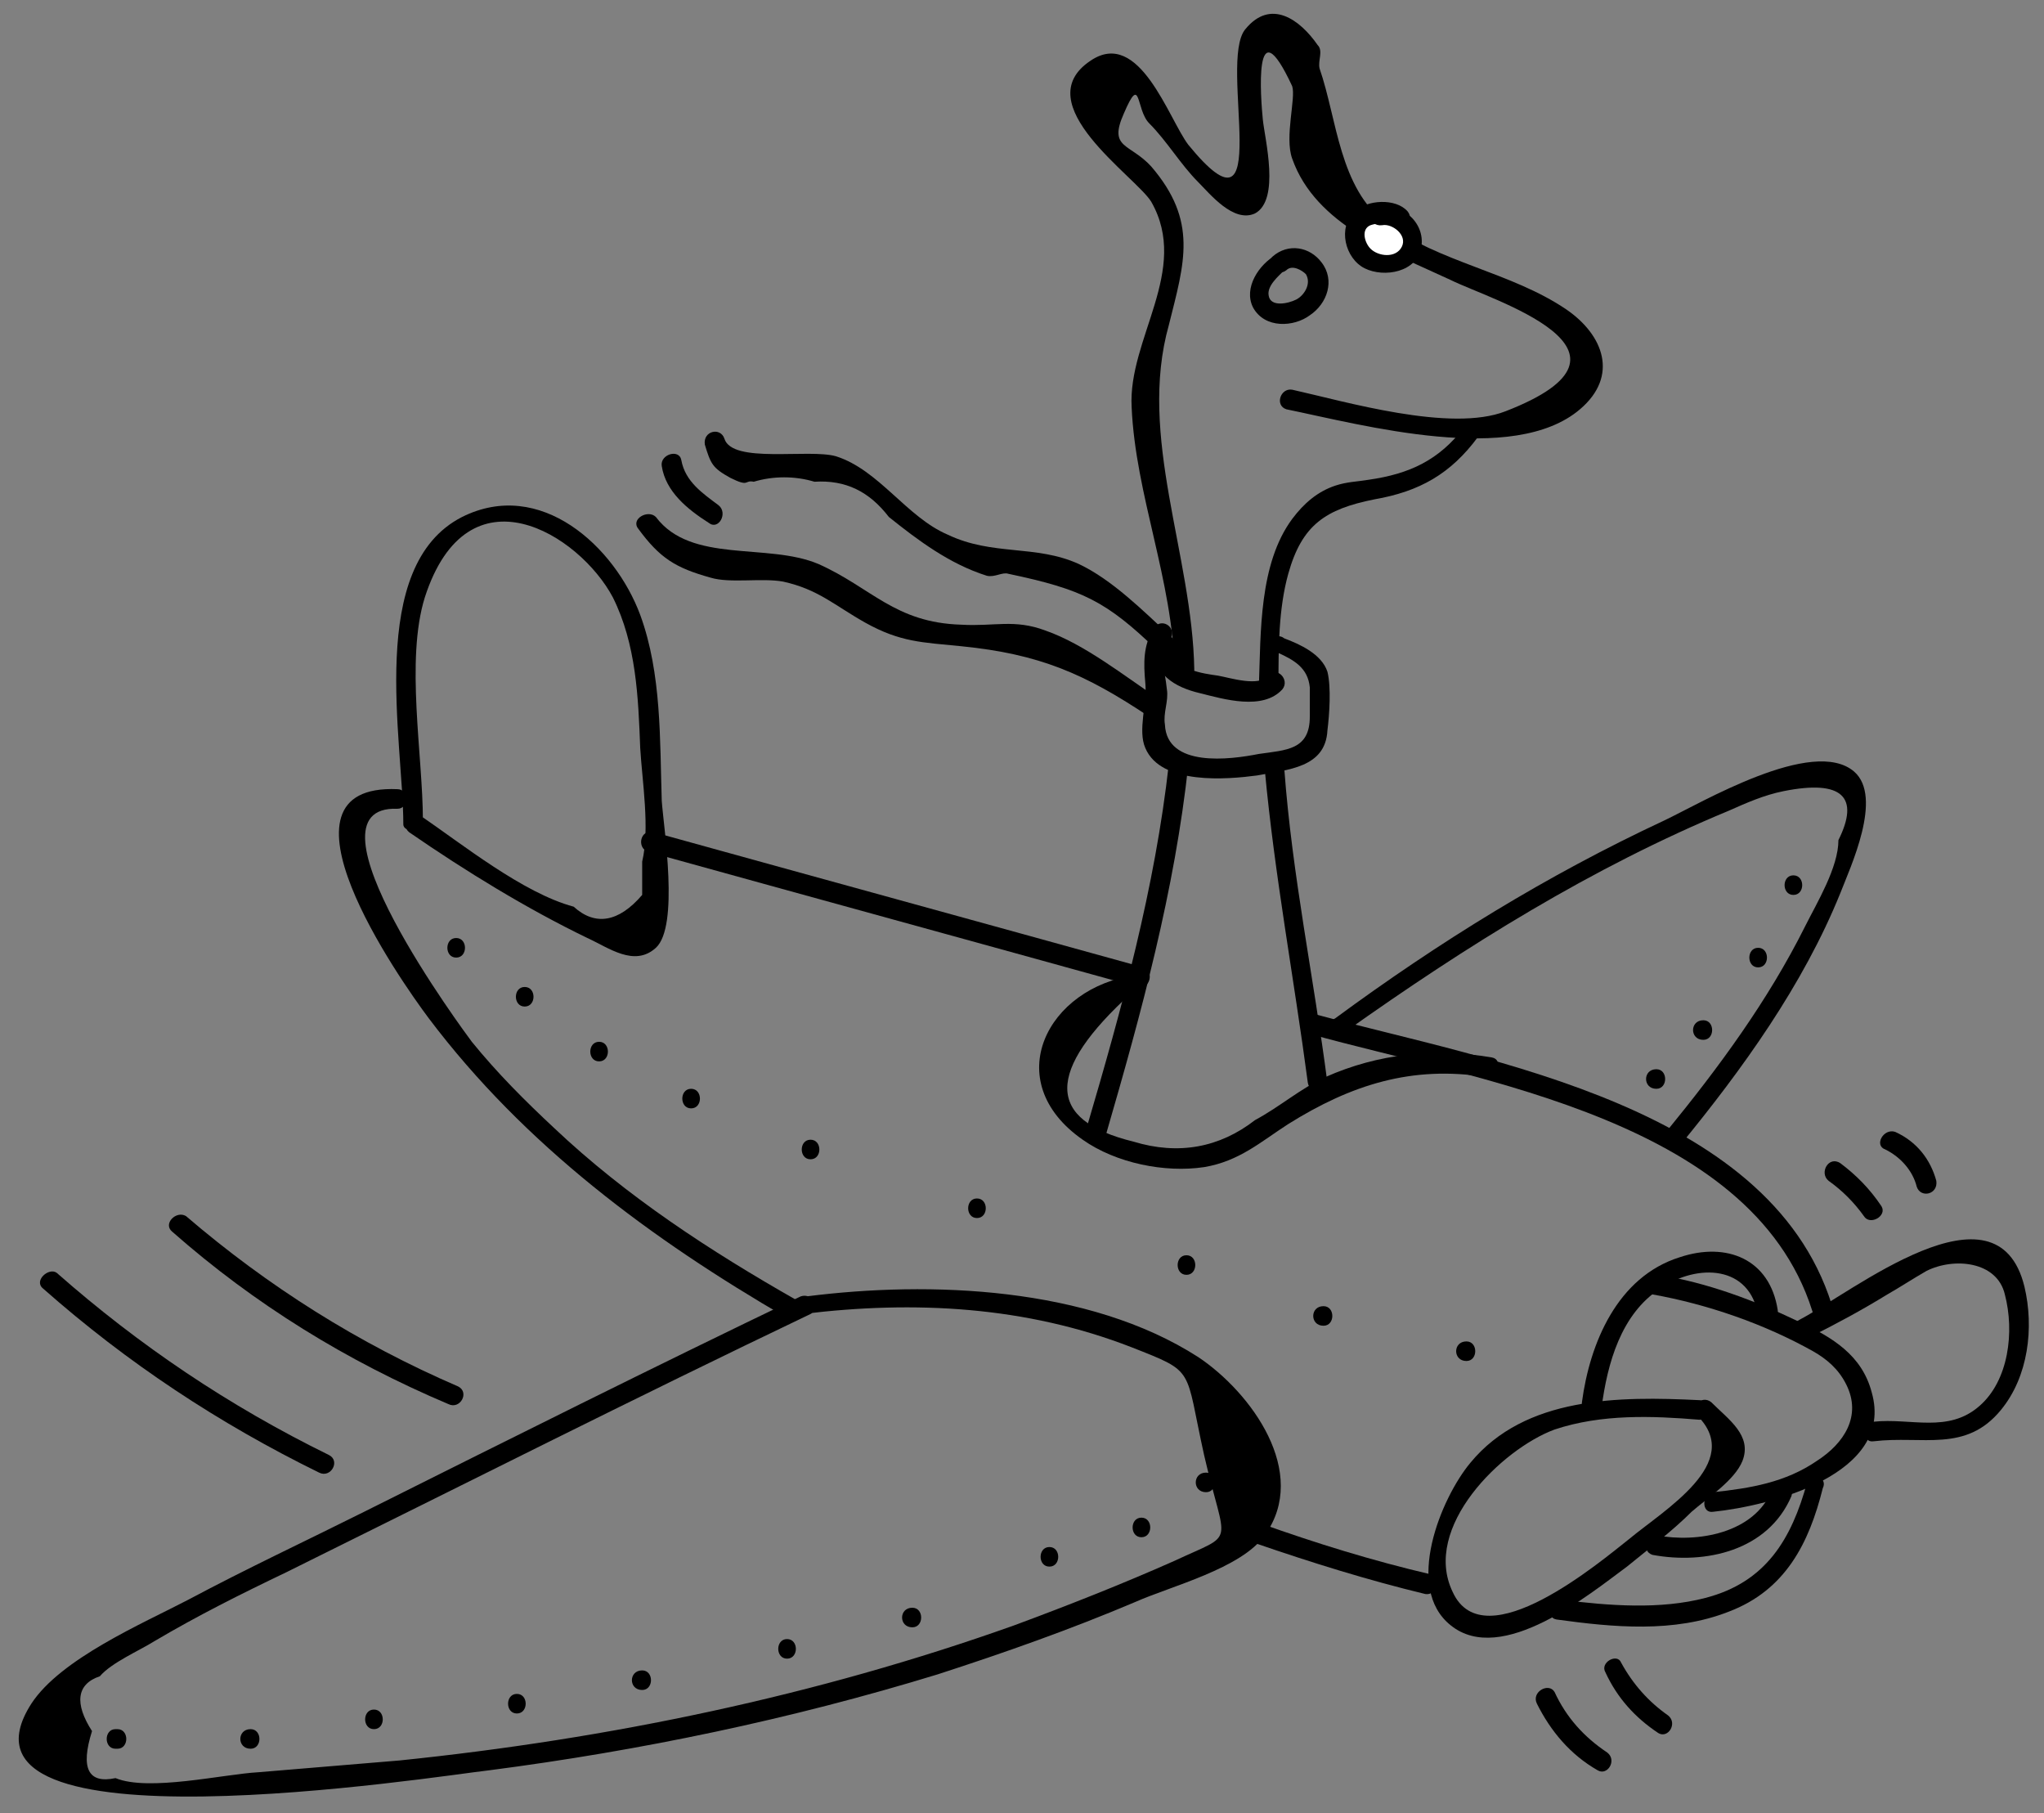 <?xml version="1.0" encoding="utf-8"?>
<!-- Generator: Adobe Illustrator 19.0.1, SVG Export Plug-In . SVG Version: 6.00 Build 0)  -->
<svg version="1.1" id="Графика" xmlns="http://www.w3.org/2000/svg" xmlns:xlink="http://www.w3.org/1999/xlink" x="0px"
	 y="0px" viewBox="0 0 104.4 92.6" style="enable-background:new 0 0 104.4 92.6;" xml:space="preserve">
<rect x="0" y="0" width="104.4" height="92.6" fill="#808080" stroke="none"/>
<style type="text/css">
	.st0{fill:#FFFFFF;}
</style>
<g>
	<g>
		<g>
			<g>
				<path d="M61,34.2c-0.1-5.9-2.9-11.9-1.3-17.6c0.8-3.2,1.5-5.3-0.9-8.1c-1.1-1.2-2.2-0.9-1.4-2.7c0.9-2.1,0.6-0.2,1.3,0.5
					c0.9,0.9,1.6,2.1,2.5,3c0.6,0.6,1.8,2.1,2.9,1.6c1.3-0.7,0.5-3.8,0.4-4.8C64.4,5.1,64,0.1,66,4.4C66.2,5,65.6,7,66,8.1
					c1.2,3.4,5.1,4.8,8.1,6.2c2,1,10.8,3.6,2.8,6.7c-2.8,1.1-8.2-0.5-10.9-1.1c-0.6-0.1-0.9,0.8-0.3,1c3.9,0.8,11.6,2.9,15,0
					c2-1.7,1.2-3.8-0.7-5.1c-2.8-1.9-6.5-2.4-9.2-4.4c-2.4-1.8-2.5-5.3-3.4-7.9c-0.1-0.4,0.2-0.9-0.1-1.2c-0.9-1.3-2.4-2.4-3.7-0.8
					c-1.4,1.7,1.6,11.4-2.9,5.9c-1-1.3-2.5-6-5-4.3c-3.3,2.2,2.3,5.9,3.1,7.2c2,3.5-1.2,7-1,10.5c0.2,4.5,2.1,8.8,2.2,13.5
					C60,34.8,61,34.8,61,34.2L61,34.2z"/>
			</g>
		</g>
		<g>
			<g>
				<path d="M56.5,57.9c1.8-6.2,3.5-12.4,4.2-18.9c0.1-0.6-0.9-0.6-1,0c-0.7,6.3-2.4,12.5-4.2,18.6C55.3,58.3,56.3,58.5,56.5,57.9
					L56.5,57.9z"/>
			</g>
		</g>
		<g>
			<g>
				<path d="M86.8,71.5c-4.1-0.2-8.9-0.2-11.7,3.2c-1.5,1.8-3.4,6.4-1,8.3c2.6,2.1,7.1-1.6,9-3c1.1-0.9,2.3-1.8,3.3-2.8
					c0.8-0.7,2.2-1.6,2.6-2.6c0.5-1.3-0.7-2.1-1.6-3c-0.5-0.4-1.2,0.3-0.7,0.7c2.4,2.4-1.7,4.8-3.5,6.3c-1.4,1.1-7.4,6.2-9,2.7
					C72.6,78,76.7,74,79.4,73c2.4-0.8,5-0.7,7.4-0.5C87.5,72.5,87.5,71.5,86.8,71.5L86.8,71.5z"/>
			</g>
		</g>
		<g>
			<g>
				<path d="M84.4,66.1c2.8,0.5,5.7,1.5,8.2,2.9c0.7,0.4,1.3,0.9,1.7,1.7c0.8,1.6-0.1,3-1.5,3.9c-1.6,1.1-3.4,1.4-5.3,1.6
					c-0.6,0.1-0.6,1.1,0,1c2.9-0.3,9.3-1.9,8.1-6.1c-0.5-1.9-2-2.8-3.7-3.6c-2.3-1.1-4.7-2-7.2-2.4C84,65,83.7,65.9,84.4,66.1
					L84.4,66.1z"/>
			</g>
		</g>
		<g>
			<g>
				<path d="M21.6,41.9c0-3.3-0.9-8.2,0.1-11.4c2.2-6.8,7.9-3.2,9.6,0c1.2,2.4,1.3,5.1,1.4,7.7c0.1,1.7,0.5,4.1,0.1,5.8
					c0,0.6,0,1.1,0,1.7c-1.2,1.4-2.4,1.6-3.5,0.6c-2.6-0.7-5.7-3.2-7.9-4.7c-0.5-0.4-1,0.5-0.5,0.9c2.9,2,6,3.9,9.1,5.4
					c1.1,0.5,2.4,1.5,3.5,0.5c1.2-1.1,0.4-6.1,0.3-7.5c-0.1-3.1,0-6.5-1.1-9.5c-1.3-3.5-5.1-7-9.1-5c-4.9,2.5-3,11.4-3,15.7
					C20.6,42.5,21.6,42.6,21.6,41.9z"/>
			</g>
		</g>
		<g>
			<g>
				<path d="M40.7,66.4c-4.4-2.5-8.7-5.3-12.4-8.8c-1.5-1.4-2.9-2.8-4.2-4.4c-0.3-0.4-9-12.1-3.8-11.9c0.6,0,0.6-1,0-1
					C13.4,40,20.4,50,21.9,52c4.9,6.5,11.4,11.3,18.3,15.3C40.8,67.5,41.3,66.7,40.7,66.4L40.7,66.4z"/>
			</g>
		</g>
		<g>
			<g>
				<path d="M73.1,80.4c-3-0.7-5.9-1.6-8.7-2.6c-0.6-0.2-0.9,0.8-0.3,1c2.9,1,5.8,1.9,8.7,2.6C73.4,81.5,73.7,80.5,73.1,80.4
					L73.1,80.4z"/>
			</g>
		</g>
		<g>
			<g>
				<path d="M92.3,75.7c-0.8,2.9-2.1,5.1-5.2,5.9c-2.3,0.6-4.9,0.4-7.3,0.1c-0.6-0.1-0.9,0.9-0.3,1c2.9,0.4,6,0.7,8.8-0.4
					c2.9-1.1,4.1-3.5,4.8-6.3C93.4,75.4,92.4,75.1,92.3,75.7L92.3,75.7z"/>
			</g>
		</g>
		<g>
			<g>
				<path d="M66.9,52.8c8.6,2.4,23,4.4,25.8,14.6c0.2,0.6,1.1,0.4,1-0.3c-2.9-10.6-17.6-12.9-26.5-15.3
					C66.6,51.6,66.3,52.6,66.9,52.8L66.9,52.8z"/>
			</g>
		</g>
		<g>
			<g>
				<path d="M33.1,43.5c8.3,2.3,16.7,4.6,25,6.9c0.6,0.2,0.9-0.8,0.3-1c-8.3-2.3-16.7-4.6-25-6.9C32.7,42.3,32.5,43.3,33.1,43.5
					L33.1,43.5z"/>
			</g>
		</g>
		<g>
			<g>
				<path d="M84.4,79.4c2.7,0.5,5.9-0.2,7.1-3c0.2-0.6-0.7-0.9-1-0.3c-0.9,2.2-3.8,2.7-5.9,2.3C84.1,78.3,83.8,79.2,84.4,79.4
					L84.4,79.4z"/>
			</g>
		</g>
		<g>
			<g>
				<path d="M90.8,66.9c-0.4-2.6-2.6-3.5-5-2.7c-3.2,1-4.6,4.4-5,7.4c-0.1,0.6,0.9,0.9,1,0.3c0.3-2.3,1-4.8,3-6.1
					c1.9-1.3,4.6-1.2,5,1.4C89.9,67.8,90.9,67.5,90.8,66.9L90.8,66.9z"/>
			</g>
		</g>
		<g>
			<g>
				<path d="M92.4,68.3c1.4-0.7,2.7-1.4,4-2.2c0.7-0.4,1.3-0.8,2-1.2c1.4-0.7,3.6-0.5,4,1.2c0.5,1.9,0.2,4.4-1.3,5.7
					c-1.6,1.4-3.5,0.6-5.4,0.8c-0.6,0.1-0.6,1.1,0,1c2.5-0.3,4.7,0.6,6.5-1.6c1.4-1.7,1.7-4.2,1.2-6.3C102,60,94.6,66,91.9,67.4
					C91.3,67.7,91.8,68.6,92.4,68.3L92.4,68.3z"/>
			</g>
		</g>
		<g>
			<g>
				<path d="M93.4,60.3c0.7,0.5,1.3,1.1,1.8,1.8c0.3,0.5,1.2,0,0.9-0.5c-0.6-0.9-1.3-1.6-2.1-2.2C93.4,59,92.9,59.9,93.4,60.3
					L93.4,60.3z"/>
			</g>
		</g>
		<g>
			<g>
				<path d="M96.3,58.7c0.8,0.4,1.4,1.1,1.6,1.9c0.2,0.6,1.1,0.4,1-0.3c-0.3-1.1-1-2-2.1-2.5C96.2,57.6,95.7,58.5,96.3,58.7
					L96.3,58.7z"/>
			</g>
		</g>
		<g>
			<g>
				<path d="M78.5,87c0.7,1.4,1.7,2.6,3.1,3.4c0.5,0.3,1-0.5,0.5-0.9c-1.2-0.8-2.1-1.8-2.7-3.1C79.1,85.9,78.2,86.4,78.5,87L78.5,87
					z"/>
			</g>
		</g>
		<g>
			<g>
				<path d="M82,85.4c0.6,1.3,1.5,2.3,2.7,3.1c0.5,0.3,1-0.5,0.5-0.9c-1-0.7-1.8-1.6-2.4-2.7C82.6,84.4,81.7,84.9,82,85.4L82,85.4z"
					/>
			</g>
		</g>
		<g>
			<g>
				<path d="M58,49.8c-4.5,0.6-7,5.4-2.7,8.4c1.7,1.2,4.2,1.7,6.2,1.4c1.8-0.3,2.9-1.3,4.3-2.2c3.2-2,6.3-3,10.1-2.4
					c0.6,0.1,0.9-0.9,0.3-1c-2.9-0.5-5.8-0.2-8.5,1c-1.3,0.6-2.3,1.5-3.6,2.2c-1.8,1.4-3.9,1.8-6.2,1.1c-4.5-1.1-4.5-3.6-0.1-7.6
					C58.6,50.7,58.6,49.7,58,49.8L58,49.8z"/>
			</g>
		</g>
		<g>
			<g>
				<path d="M64.6,39.3c0.5,5.4,1.5,10.7,2.2,16c0.1,0.6,1.1,0.6,1,0c-0.7-5.4-1.8-10.6-2.2-16C65.5,38.7,64.5,38.7,64.6,39.3
					L64.6,39.3z"/>
			</g>
		</g>
		<g>
			<g>
				<path d="M74.8,21.8c-1.3,1.7-2.8,2.4-4.9,2.7c-0.6,0.1-1.1,0.1-1.7,0.3c-0.9,0.3-1.6,0.9-2.2,1.7c-1.7,2.3-1.6,5.8-1.7,8.5
					c0,0.6,1,0.6,1,0c0-1.9,0-3.9,0.5-5.7c0.7-2.5,1.9-3.3,4.4-3.8c2.3-0.4,3.9-1.3,5.3-3.2C76,21.8,75.2,21.3,74.8,21.8L74.8,21.8z
					"/>
			</g>
		</g>
		<g>
			<g>
				<path d="M65.2,13c-0.9,0.5-1.7,1.7-1.2,2.7c0.6,1.1,2.1,1,2.9,0.4c0.9-0.6,1.3-1.8,0.6-2.7c-0.6-0.8-1.7-1-2.5-0.3
					c-0.5,0.4,0.2,1.1,0.7,0.7c0.3-0.3,0.8,0,1,0.2c0.3,0.5-0.1,1.1-0.5,1.3c-0.4,0.2-1.3,0.4-1.4-0.2c-0.1-0.5,0.5-1,0.8-1.3
					C66.2,13.6,65.7,12.7,65.2,13L65.2,13z"/>
			</g>
		</g>
		<g>
			<path class="st0" d="M71.5,11.2c-0.4-0.5-1.8-0.4-2.2,0.1c-0.4,0.5-0.3,1.2,0.1,1.7c0.4,0.4,1.1,0.6,1.7,0.4
				c0.2-0.1,0.4-0.2,0.6-0.3c0.4-0.4,0.3-1.2-0.1-1.6C71.4,11,71,10.8,70.4,11"/>
			<g>
				<path d="M71.9,10.8c-0.6-0.7-2.1-0.6-2.7,0c-0.9,0.8-0.5,2.4,0.5,2.9c1,0.5,2.7,0.2,2.9-1.1c0.2-1.3-1.1-2.3-2.3-2.1
					c-0.6,0.1-0.4,1.1,0.3,1c0.5-0.1,1.3,0.5,1,1.1c-0.3,0.6-1.2,0.5-1.6,0.1c-0.3-0.3-0.5-1,0-1.2c0.3-0.1,0.9-0.2,1.2,0.1
					C71.6,12,72.3,11.3,71.9,10.8L71.9,10.8z"/>
			</g>
		</g>
		<g>
			<g>
				<path d="M59.8,32.5c-1.4-1.3-3-2.9-4.7-3.7c-2.2-1-4.4-0.4-6.7-1.5c-2.1-0.9-3.5-3.3-5.7-4c-1.4-0.4-5.3,0.4-5.7-0.9
					c-0.2-0.6-1.1-0.4-1,0.3c0.3,1,0.4,1.2,1.3,1.7c1,0.5,0.7,0.1,1.2,0.2c1-0.3,2.1-0.3,3.1,0c1.6-0.1,2.8,0.5,3.8,1.8
					c1.5,1.2,3.1,2.4,5,3c0.4,0.1,0.8-0.2,1.1-0.1c3.8,0.8,5,1.4,7.6,3.9C59.6,33.6,60.3,32.9,59.8,32.5L59.8,32.5z"/>
			</g>
		</g>
		<g>
			<g>
				<path d="M33.8,23.8c0.2,1.3,1.3,2.2,2.4,2.9c0.5,0.4,1-0.5,0.5-0.9c-0.8-0.6-1.7-1.2-1.9-2.3C34.7,22.9,33.7,23.2,33.8,23.8
					L33.8,23.8z"/>
			</g>
		</g>
		<g>
			<g>
				<path d="M32.6,27c1.1,1.5,1.9,2,3.7,2.5c1,0.3,2.6,0,3.7,0.2c1.8,0.4,2.6,1.2,4.2,2.1c1.8,1,2.9,1,4.9,1.2
					c4,0.4,6.3,1.4,9.6,3.6c0.5,0.4,1-0.5,0.5-0.9c-1.8-1.2-3.8-2.8-5.8-3.5c-1.6-0.6-2.6-0.2-4.3-0.3c-3.4-0.1-4.6-1.9-7.3-3.1
					c-2.6-1.1-6.5,0-8.3-2.4C33.1,26,32.2,26.5,32.6,27L32.6,27z"/>
			</g>
		</g>
		<g>
			<g>
				<path d="M59,32.9c-0.2,1.5,1,2.2,2.3,2.5c1.2,0.3,3.2,0.9,4.2-0.2c0.4-0.5-0.3-1.2-0.7-0.7c-0.5,0.6-2,0.1-2.6,0
					c-0.7-0.1-2.3-0.3-2.2-1.3C60,32.5,59.1,32.2,59,32.9L59,32.9z"/>
			</g>
		</g>
		<g>
			<g>
				<path d="M65.2,33.3c0.9,0.4,1.6,0.8,1.7,1.8c0,0.5,0,1,0,1.5c0,1.7-1.2,1.7-2.6,1.9c-1.5,0.3-4.7,0.7-4.8-1.5
					c-0.1-0.6,0.2-1.2,0.1-1.8c-0.1-1-0.4-1.6,0.2-2.6c0.3-0.6-0.5-1.1-0.9-0.5c-0.5,0.9-0.5,1.7-0.4,2.8c0.1,1-0.4,2.4,0,3.3
					c0.8,1.9,4.2,1.6,5.7,1.4c1.6-0.3,3.5-0.4,3.6-2.3c0.1-0.8,0.2-2.2,0-3c-0.3-0.9-1.4-1.4-2.2-1.7C65.1,32.2,64.6,33,65.2,33.3
					L65.2,33.3z"/>
			</g>
		</g>
		<g>
			<g>
				<path d="M41,67.1c5.7-0.7,11.4-0.4,16.8,1.7c3.3,1.3,2.7,1,3.7,5.5c1.1,4.8,1.7,3.9-1.5,5.4c-2.7,1.2-5.5,2.3-8.2,3.3
					c-10.1,3.6-20.7,5.8-31.4,6.9c-2.4,0.2-4.8,0.4-7.2,0.6c-1.8,0.1-5.6,1-7.3,0.3c-1.4,0.3-1.8-0.5-1.2-2.4
					c-0.9-1.4-0.8-2.4,0.4-2.8c0.6-0.7,2-1.3,2.8-1.8c2.2-1.3,4.4-2.4,6.7-3.5c8.9-4.4,17.8-8.9,26.8-13.2c0.6-0.3,0.1-1.1-0.5-0.9
					c-7.5,3.6-14.9,7.3-22.3,11c-3,1.5-6,2.9-9,4.5c-2.3,1.2-6.5,3-8,5.3c-5,7.8,20.7,3.7,23.4,3.4c7.7-1,15.4-2.6,22.9-4.9
					c3.4-1.1,6.8-2.3,10.1-3.7c1.8-0.8,5.4-1.7,6.6-3.4c2.3-3.2-0.7-7.3-3.4-9.1c-5.6-3.6-13.7-3.9-20-3.1
					C40.4,66.1,40.4,67.1,41,67.1z"/>
			</g>
		</g>
		<g>
			<g>
				<path d="M68.7,52.7c6.2-4.4,12.6-8.4,19.6-11.3c0.9-0.4,1.8-0.8,2.8-1c3-0.6,3.9,0.3,2.8,2.5c0,1.4-1.1,3.2-1.7,4.4
					c-1.9,3.8-4.4,7.2-7.1,10.5c-0.4,0.5,0.3,1.2,0.7,0.7c3.2-3.9,6.3-8.2,8.2-12.9c0.5-1.3,2.2-4.9,0.7-6.2
					c-2.1-1.8-7.8,1.6-9.7,2.5c-6,2.8-11.5,6.2-16.8,10.1C67.7,52.2,68.2,53.1,68.7,52.7L68.7,52.7z"/>
			</g>
		</g>
		<g>
			<g>
				<path d="M23.3,48.9c0.6,0,0.6-1,0-1C22.7,47.9,22.7,48.9,23.3,48.9L23.3,48.9z"/>
			</g>
		</g>
		<g>
			<g>
				<path d="M26.8,51.4c0.6,0,0.6-1,0-1C26.2,50.4,26.2,51.4,26.8,51.4L26.8,51.4z"/>
			</g>
		</g>
		<g>
			<g>
				<path d="M30.6,54.2c0.6,0,0.6-1,0-1C30,53.2,30,54.2,30.6,54.2L30.6,54.2z"/>
			</g>
		</g>
		<g>
			<g>
				<path d="M35.3,56.6c0.6,0,0.6-1,0-1C34.7,55.6,34.7,56.6,35.3,56.6L35.3,56.6z"/>
			</g>
		</g>
		<g>
			<g>
				<path d="M41.4,59.2c0.6,0,0.6-1,0-1C40.8,58.2,40.8,59.2,41.4,59.2L41.4,59.2z"/>
			</g>
		</g>
		<g>
			<g>
				<path d="M49.9,62.2c0.6,0,0.6-1,0-1C49.3,61.2,49.3,62.2,49.9,62.2L49.9,62.2z"/>
			</g>
		</g>
		<g>
			<g>
				<path d="M60.6,65.1c0.6,0,0.6-1,0-1C60,64.1,60,65.1,60.6,65.1L60.6,65.1z"/>
			</g>
		</g>
		<g>
			<g>
				<path d="M67.6,67.7c0.6,0,0.6-1,0-1C66.9,66.7,66.9,67.7,67.6,67.7L67.6,67.7z"/>
			</g>
		</g>
		<g>
			<g>
				<path d="M74.9,69.5c0.6,0,0.6-1,0-1C74.2,68.5,74.2,69.5,74.9,69.5L74.9,69.5z"/>
			</g>
		</g>
		<g>
			<g>
				<path d="M5.9,89.3c0,0,0.1,0,0.1,0c0.6,0,0.6-1,0-1c0,0-0.1,0-0.1,0C5.3,88.3,5.3,89.3,5.9,89.3L5.9,89.3z"/>
			</g>
		</g>
		<g>
			<g>
				<path d="M12.8,89.3c0.6,0,0.6-1,0-1C12.1,88.3,12.1,89.3,12.8,89.3L12.8,89.3z"/>
			</g>
		</g>
		<g>
			<g>
				<path d="M19.1,88.3c0.6,0,0.6-1,0-1C18.5,87.3,18.5,88.3,19.1,88.3L19.1,88.3z"/>
			</g>
		</g>
		<g>
			<g>
				<path d="M26.4,87.5c0.6,0,0.6-1,0-1C25.8,86.5,25.8,87.5,26.4,87.5L26.4,87.5z"/>
			</g>
		</g>
		<g>
			<g>
				<path d="M32.8,86.3c0.6,0,0.6-1,0-1C32.1,85.3,32.1,86.3,32.8,86.3L32.8,86.3z"/>
			</g>
		</g>
		<g>
			<g>
				<path d="M40.2,84.7c0.6,0,0.6-1,0-1C39.6,83.7,39.6,84.7,40.2,84.7L40.2,84.7z"/>
			</g>
		</g>
		<g>
			<g>
				<path d="M46.6,83.1c0.6,0,0.6-1,0-1C45.9,82.1,45.9,83.1,46.6,83.1L46.6,83.1z"/>
			</g>
		</g>
		<g>
			<g>
				<path d="M53.6,80c0.6,0,0.6-1,0-1C53,79,53,80,53.6,80L53.6,80z"/>
			</g>
		</g>
		<g>
			<g>
				<path d="M58.3,78.5c0.6,0,0.6-1,0-1C57.7,77.5,57.7,78.5,58.3,78.5L58.3,78.5z"/>
			</g>
		</g>
		<g>
			<g>
				<path d="M61.6,76.2c0.6,0,0.6-1,0-1C60.9,75.2,60.9,76.2,61.6,76.2L61.6,76.2z"/>
			</g>
		</g>
		<g>
			<g>
				<path d="M84.6,55.6c0.6,0,0.6-1,0-1C83.9,54.6,83.9,55.6,84.6,55.6L84.6,55.6z"/>
			</g>
		</g>
		<g>
			<g>
				<path d="M87,53.1c0.6,0,0.6-1,0-1C86.3,52.1,86.3,53.1,87,53.1L87,53.1z"/>
			</g>
		</g>
		<g>
			<g>
				<path d="M89.8,49.4c0.6,0,0.6-1,0-1C89.2,48.4,89.2,49.4,89.8,49.4L89.8,49.4z"/>
			</g>
		</g>
		<g>
			<g>
				<path d="M91.6,45.7c0.6,0,0.6-1,0-1C91,44.7,91,45.7,91.6,45.7L91.6,45.7z"/>
			</g>
		</g>
	</g>
	<g>
		<g>
			<path d="M2.2,65.8c4.3,3.8,9,6.9,14.1,9.4c0.6,0.3,1.1-0.6,0.5-0.9c-5.1-2.5-9.7-5.6-13.9-9.3C2.5,64.7,1.7,65.4,2.2,65.8
				L2.2,65.8z"/>
		</g>
	</g>
	<g>
		<g>
			<path d="M8.8,62.9c4.2,3.7,8.9,6.6,14.1,8.8c0.6,0.3,1.1-0.6,0.5-0.9c-5.1-2.2-9.7-5.1-13.9-8.7C9,61.8,8.3,62.5,8.8,62.9
				L8.8,62.9z"/>
		</g>
	</g>
</g>
</svg>
